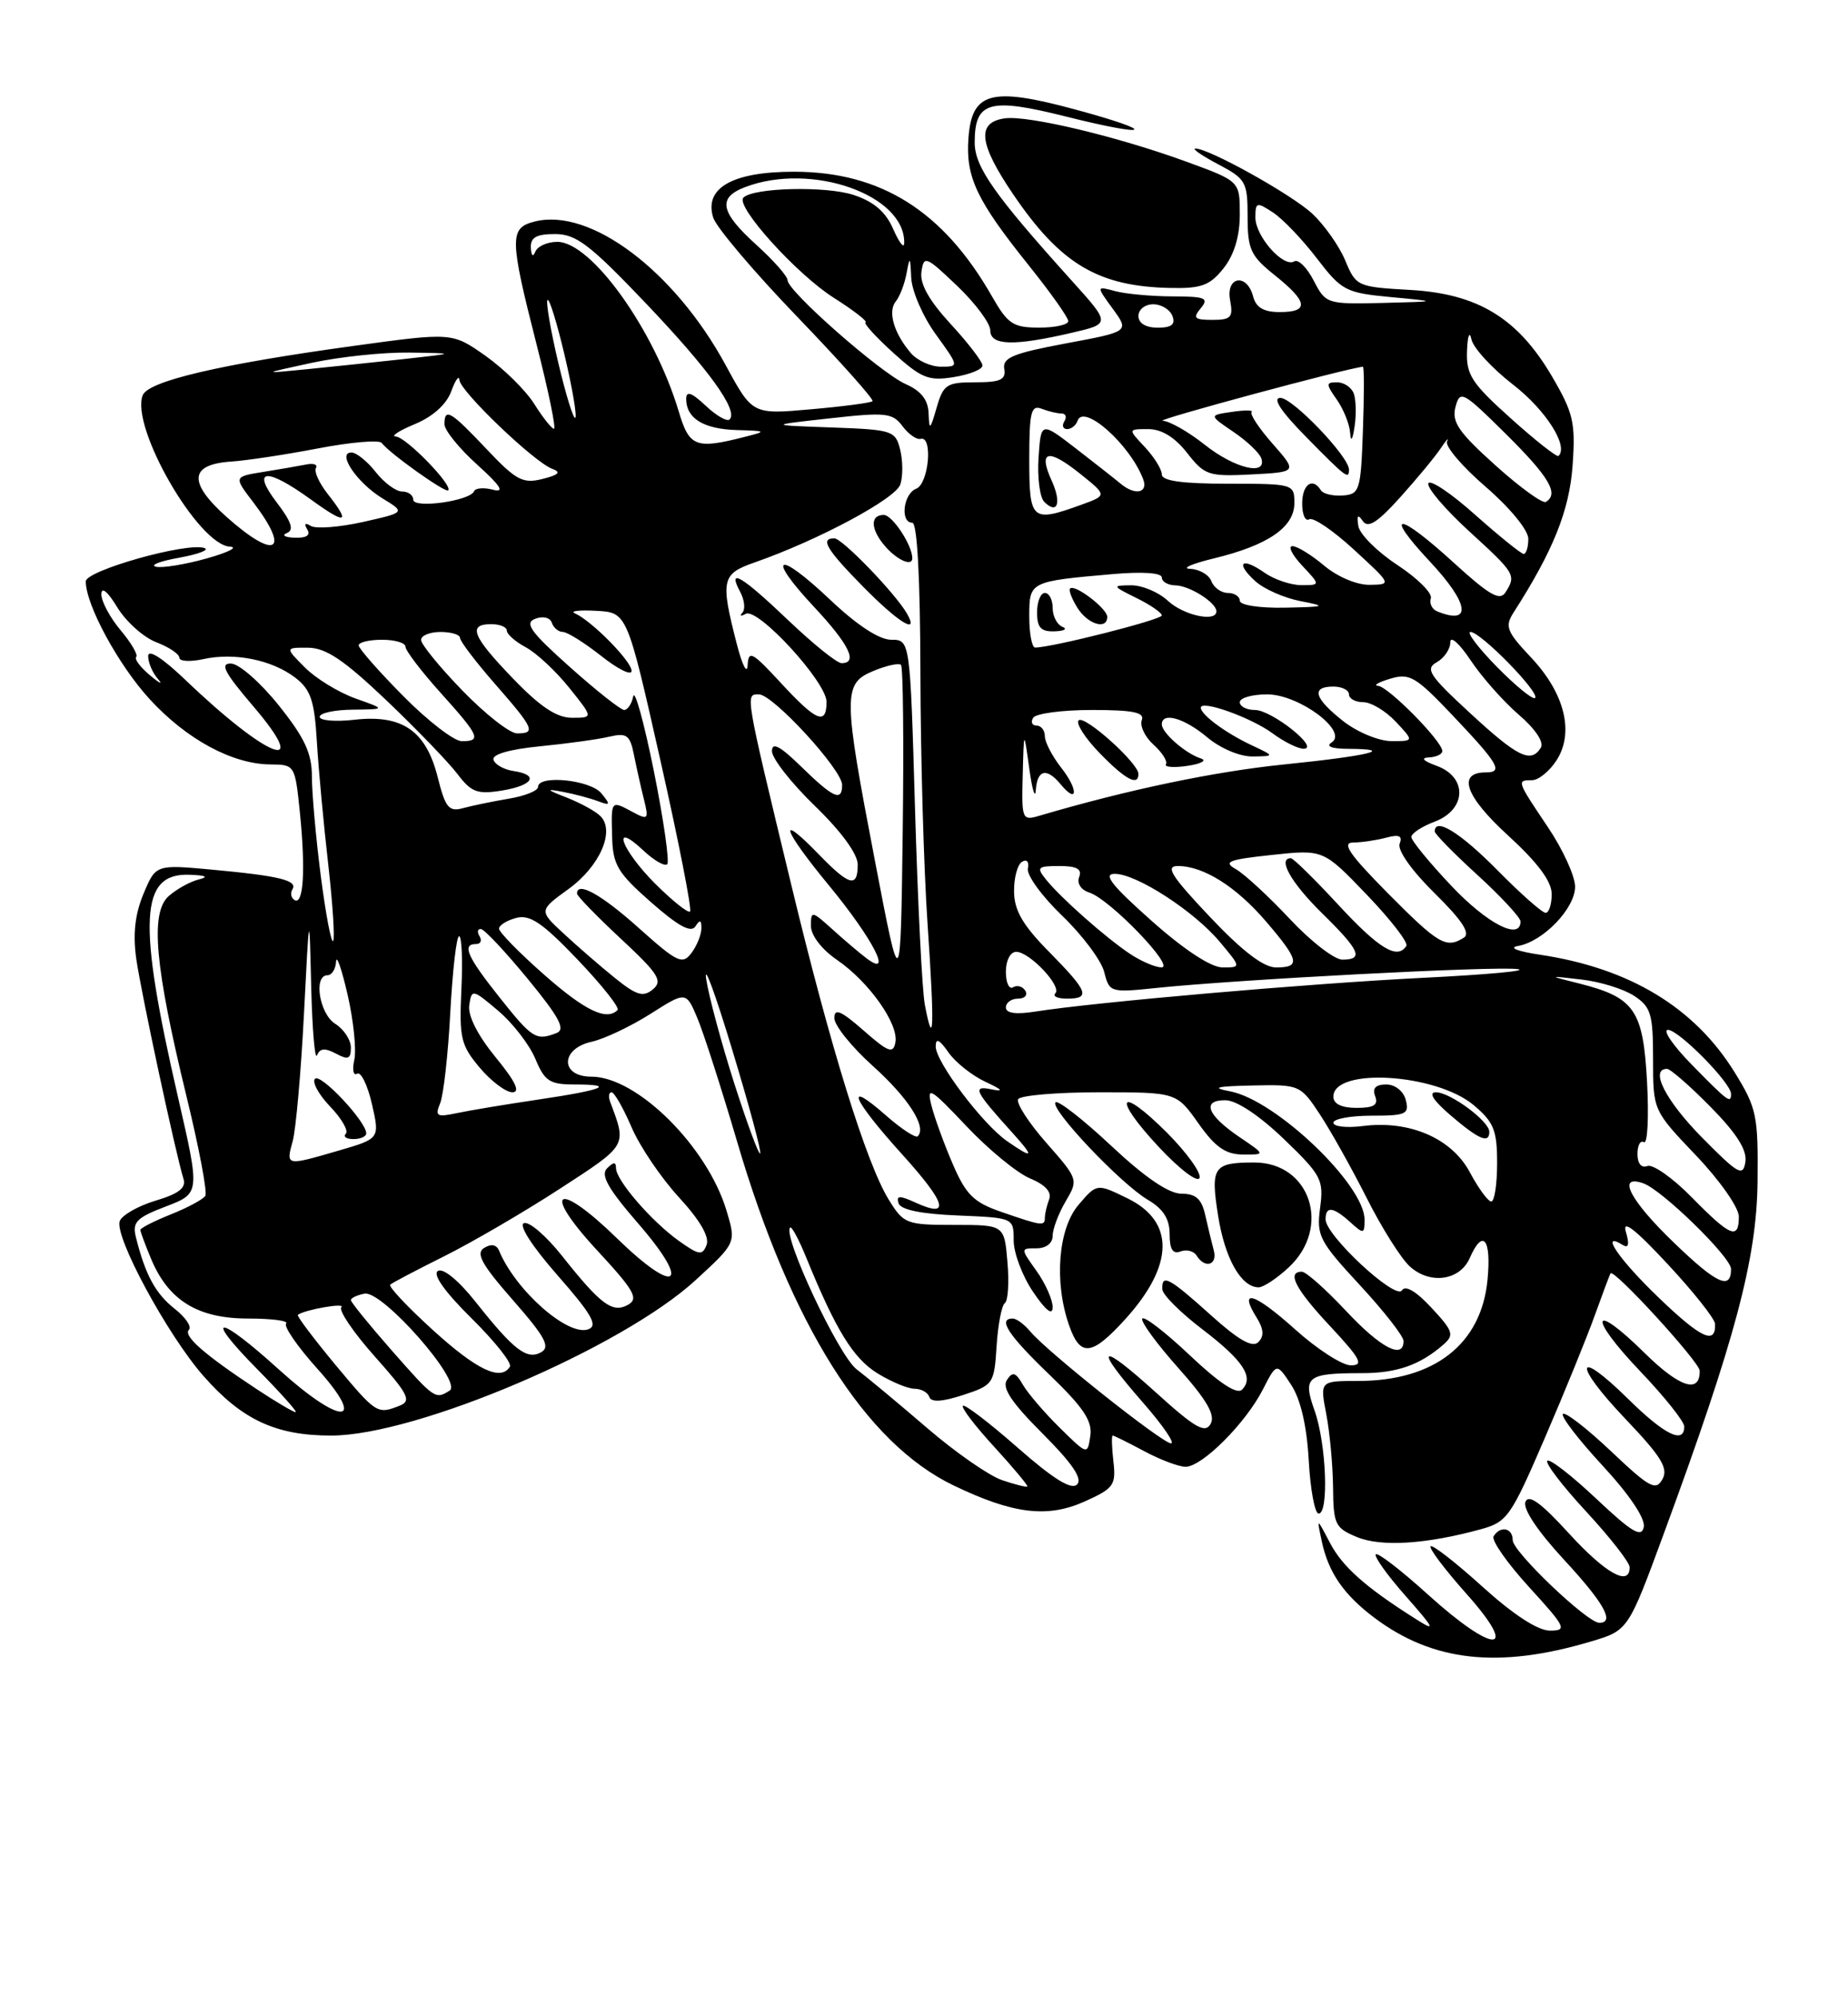 <?xml version="1.0" encoding="UTF-8" standalone="no"?>
<!DOCTYPE svg PUBLIC "-//W3C//DTD SVG 1.1//EN" "http://www.w3.org/Graphics/SVG/1.1/DTD/svg11.dtd" >
<svg xmlns="http://www.w3.org/2000/svg" xmlns:xlink="http://www.w3.org/1999/xlink" version="1.1" viewBox="0 0 237 256">
 <g >
 <path fill="currentColor"
d=" M 204.01 210.40 C 208.81 208.98 208.81 208.98 213.37 196.59 C 222.55 171.66 225.30 161.35 225.40 151.43 C 225.49 143.00 225.29 142.02 222.48 137.47 C 217.33 129.13 209.00 124.09 197.50 122.37 C 194.62 121.94 193.42 121.47 194.67 121.25 C 197.89 120.70 202.00 116.44 202.00 113.65 C 202.00 112.30 200.43 108.86 198.50 106.00 C 194.51 100.06 194.48 100.00 196.48 100.00 C 197.29 100.00 198.69 98.88 199.59 97.50 C 201.93 93.94 200.69 88.88 196.37 84.29 C 193.22 80.95 192.96 80.30 194.11 78.51 C 199.20 70.58 201.27 65.42 201.68 59.66 C 202.07 54.16 201.78 52.93 199.04 48.25 C 194.65 40.77 189.53 37.65 180.83 37.16 C 174.07 36.78 173.90 36.70 172.52 33.38 C 171.74 31.52 169.84 28.83 168.30 27.39 C 165.63 24.91 154.91 18.95 153.28 19.04 C 152.85 19.07 154.19 19.98 156.25 21.07 C 159.78 22.93 160.00 23.33 160.00 27.77 C 160.00 31.98 160.39 32.81 163.50 35.29 C 167.75 38.69 167.93 40.00 164.12 40.00 C 162.07 40.00 161.08 39.42 160.71 38.00 C 159.91 34.96 157.17 35.42 157.76 38.50 C 158.17 40.67 157.88 41.00 155.49 41.00 C 153.17 41.00 152.94 40.77 154.00 39.50 C 155.08 38.20 154.59 38.00 150.37 37.99 C 147.69 37.98 144.39 37.68 143.04 37.32 C 140.58 36.66 140.58 36.66 142.71 39.58 C 144.84 42.50 144.84 42.50 136.67 44.02 C 129.94 45.28 128.55 45.85 128.79 47.27 C 129.03 48.67 128.32 49.00 125.07 49.00 C 121.40 49.00 120.98 49.28 120.12 52.25 C 119.29 55.13 119.17 55.22 119.09 52.99 C 119.03 51.25 118.14 50.11 116.15 49.23 C 112.93 47.80 101.00 37.32 101.00 35.91 C 101.00 35.41 99.20 33.37 97.00 31.38 C 92.35 27.18 91.99 25.33 95.57 23.98 C 104.08 20.74 116.14 25.00 115.96 31.18 C 115.94 31.91 115.31 31.09 114.55 29.36 C 113.59 27.15 112.08 25.85 109.48 24.99 C 105.92 23.82 96.63 24.04 95.34 25.33 C 94.26 26.40 102.15 35.14 106.93 38.17 C 109.44 39.76 111.28 41.18 111.00 41.31 C 110.72 41.44 112.34 43.21 114.58 45.24 C 118.18 48.49 119.10 48.86 122.33 48.33 C 124.35 48.01 126.00 47.34 126.00 46.85 C 126.00 46.36 124.17 43.97 121.92 41.53 C 119.15 38.52 117.95 36.39 118.17 34.85 C 118.48 32.71 118.73 32.81 122.75 36.64 C 125.09 38.87 127.00 41.44 127.00 42.35 C 127.00 44.30 130.01 44.39 137.47 42.65 C 142.43 41.50 142.43 41.50 137.47 36.00 C 127.52 24.97 125.00 21.39 125.00 18.27 C 125.00 13.01 126.86 12.47 136.63 14.92 C 147.72 17.70 148.70 16.95 137.81 14.01 C 127.10 11.12 124.63 11.79 124.20 17.71 C 123.83 22.70 125.25 25.69 131.98 34.07 C 134.74 37.51 137.00 40.70 137.00 41.16 C 137.00 41.62 135.31 42.00 133.25 41.99 C 129.93 41.99 129.24 41.53 127.22 37.99 C 120.98 27.06 112.99 22.03 101.86 22.01 C 93.96 22.00 90.26 24.09 91.47 27.90 C 91.86 29.14 96.71 34.86 102.24 40.60 C 107.77 46.34 112.11 51.21 111.90 51.42 C 111.68 51.63 108.12 52.10 104.00 52.46 C 96.50 53.13 96.50 53.13 93.08 46.83 C 86.51 34.72 75.72 26.60 68.59 28.39 C 65.31 29.21 65.33 30.49 68.84 44.25 C 70.35 50.16 71.34 54.98 71.04 54.96 C 70.74 54.94 69.60 53.50 68.50 51.75 C 67.40 50.01 64.58 47.24 62.24 45.59 C 57.98 42.60 57.98 42.60 45.24 44.35 C 28.21 46.69 18.99 48.85 18.30 50.67 C 16.72 54.77 25.43 69.86 29.50 70.07 C 30.60 70.13 29.25 70.81 26.50 71.58 C 23.75 72.35 20.82 72.83 20.00 72.64 C 19.18 72.44 20.52 71.92 23.00 71.48 C 25.47 71.03 26.92 70.47 26.21 70.24 C 23.93 69.48 11.00 73.13 11.00 74.52 C 11.00 77.54 15.20 85.26 19.20 89.62 C 23.94 94.78 29.80 97.94 34.67 97.98 C 37.82 98.00 37.84 98.04 38.47 104.25 C 39.20 111.52 38.92 116.07 37.77 115.36 C 37.33 115.09 37.21 114.48 37.50 114.00 C 38.21 112.85 35.88 112.27 27.24 111.47 C 19.98 110.80 19.98 110.80 18.40 114.57 C 17.30 117.21 17.03 119.74 17.48 122.93 C 18.12 127.36 22.53 147.88 23.53 151.09 C 23.90 152.25 22.94 153.00 19.96 153.89 C 17.73 154.56 15.65 155.74 15.36 156.50 C 14.62 158.43 21.47 171.11 26.10 176.37 C 31.03 181.98 35.37 184.00 42.47 184.00 C 53.42 184.00 79.77 172.76 89.24 164.05 C 94.41 159.30 94.41 159.30 93.18 155.19 C 90.71 146.95 81.69 138.00 75.85 138.00 C 71.81 138.00 71.85 134.41 75.89 133.52 C 77.48 133.17 80.86 131.57 83.39 129.97 C 87.99 127.05 87.99 127.05 89.46 130.55 C 90.26 132.48 92.54 139.56 94.52 146.28 C 101.43 169.82 110.97 184.96 122.31 190.40 C 129.95 194.07 134.34 194.60 139.15 192.43 C 142.84 190.77 143.14 190.34 142.79 187.31 C 142.58 185.49 142.54 184.00 142.70 184.00 C 142.87 184.00 144.69 184.90 146.74 186.00 C 148.79 187.10 151.18 188.00 152.05 188.00 C 154.16 188.00 159.72 182.45 161.94 178.13 C 163.72 174.65 163.72 174.65 165.59 177.50 C 166.80 179.35 167.59 182.73 167.84 187.17 C 168.05 190.93 168.62 194.00 169.11 194.00 C 170.45 194.00 170.09 185.01 168.59 180.80 C 167.04 176.44 167.60 176.00 174.65 176.00 C 179.13 176.00 182.09 174.97 185.09 172.36 C 186.53 171.11 186.39 170.64 183.59 167.63 C 181.62 165.50 180.24 164.69 179.79 165.39 C 178.96 166.67 170.00 158.34 170.00 156.29 C 170.00 154.55 170.97 154.67 173.17 156.65 C 174.88 158.21 175.00 158.18 175.00 156.32 C 175.00 151.85 163.61 140.99 157.76 139.88 C 155.27 139.41 155.95 139.23 160.62 139.13 C 166.65 139.00 166.77 139.05 169.27 142.83 C 170.66 144.94 173.37 149.78 175.29 153.58 C 177.21 157.39 179.69 161.32 180.81 162.33 C 183.41 164.68 187.22 164.14 188.49 161.25 C 190.17 157.41 191.28 158.76 190.77 164.03 C 189.98 172.29 183.94 177.00 174.17 177.00 C 169.27 177.00 169.27 177.00 170.09 181.25 C 170.54 183.59 170.93 187.81 170.96 190.63 C 171.00 195.38 171.22 195.85 174.03 197.01 C 177.12 198.29 182.91 197.93 189.90 196.01 C 193.30 195.08 193.76 194.42 198.14 184.26 C 200.69 178.34 203.58 171.25 204.56 168.50 C 205.55 165.75 206.44 163.37 206.55 163.21 C 206.98 162.58 217.96 174.57 217.98 175.69 C 218.03 178.68 215.41 177.84 210.93 173.43 C 204.05 166.65 203.58 168.66 210.38 175.79 C 213.47 179.03 216.00 182.20 216.00 182.84 C 216.00 185.15 213.48 183.91 208.81 179.31 C 201.96 172.57 201.68 174.76 208.47 181.88 C 213.06 186.70 213.99 188.20 213.20 189.60 C 212.35 191.12 211.55 190.69 206.61 186.01 C 203.51 183.08 200.73 180.93 200.44 181.23 C 200.14 181.53 202.43 184.51 205.53 187.86 C 208.98 191.59 211.02 194.63 210.81 195.72 C 210.52 197.14 209.30 196.41 204.71 192.09 C 201.56 189.12 198.73 186.93 198.44 187.23 C 198.14 187.53 200.39 190.47 203.45 193.77 C 206.50 197.07 209.00 200.27 209.00 200.88 C 209.00 203.41 205.91 201.68 201.20 196.53 C 197.61 192.60 196.04 191.46 195.63 192.51 C 195.29 193.40 197.22 196.28 200.54 199.87 C 205.70 205.44 207.14 208.00 205.11 208.00 C 203.56 208.00 194.00 198.88 194.00 197.41 C 194.00 195.83 192.42 195.51 191.55 196.91 C 191.24 197.42 193.29 200.34 196.09 203.41 C 200.83 208.60 201.02 209.00 198.77 209.00 C 197.22 209.00 194.09 206.96 190.13 203.38 C 186.71 200.28 183.71 197.95 183.47 198.19 C 183.23 198.44 185.31 201.19 188.10 204.32 C 194.99 212.05 191.66 212.09 183.13 204.38 C 179.71 201.28 176.70 198.96 176.44 199.22 C 176.19 199.48 177.89 201.87 180.24 204.53 C 184.06 208.87 184.19 209.18 181.50 207.47 C 175.07 203.40 172.15 200.80 170.54 197.71 C 168.86 194.50 168.86 194.50 169.50 197.50 C 170.35 201.53 172.30 204.37 176.23 207.33 C 183.73 212.98 192.18 213.92 204.01 210.40 Z  M 156.93 34.37 C 158.29 32.64 159.00 30.27 159.00 27.48 C 159.00 23.23 159.00 23.23 152.25 20.76 C 143.42 17.52 131.81 14.75 128.86 15.17 C 125.22 15.68 125.52 18.40 129.92 24.88 C 136.02 33.87 140.86 36.74 150.18 36.91 C 154.09 36.99 155.19 36.57 156.93 34.37 Z  M 128.50 189.71 C 126.85 189.15 122.57 186.18 118.98 183.10 C 115.40 180.02 111.29 176.60 109.85 175.50 C 107.54 173.73 100.32 158.34 101.33 157.34 C 101.53 157.14 102.47 158.90 103.42 161.24 C 107.19 170.47 109.42 174.09 112.51 176.01 C 114.28 177.10 116.43 178.00 117.28 178.00 C 118.14 178.00 118.99 178.47 119.18 179.05 C 119.42 179.76 120.83 179.68 123.52 178.80 C 127.38 177.54 127.51 177.35 127.81 172.52 C 127.99 169.78 128.46 167.30 128.87 167.02 C 129.28 166.73 129.43 164.36 129.20 161.75 C 128.80 157.00 128.80 157.00 122.38 157.00 C 116.23 157.00 115.89 156.87 113.97 153.75 C 111.10 149.08 106.49 134.21 101.50 113.50 C 95.49 88.59 95.56 89.00 97.33 89.00 C 99.13 89.00 108.00 98.65 108.00 100.61 C 108.00 102.79 106.88 102.29 102.79 98.30 C 100.04 95.61 99.00 95.06 99.00 96.28 C 99.00 97.20 101.47 100.36 104.50 103.29 C 107.88 106.56 110.00 109.46 110.00 110.81 C 110.00 113.84 108.94 113.56 105.01 109.51 C 99.58 103.91 100.35 106.27 106.32 113.50 C 111.91 120.28 114.58 125.42 111.17 122.86 C 110.25 122.17 108.26 120.48 106.75 119.11 C 104.11 116.73 104.00 116.71 104.00 118.68 C 104.00 119.89 105.38 121.69 107.34 123.03 C 111.45 125.85 115.29 131.27 114.83 133.62 C 114.55 135.10 113.91 134.86 110.75 132.08 C 107.84 129.53 107.00 129.18 107.00 130.49 C 107.00 131.43 109.23 134.20 111.95 136.64 C 116.51 140.75 118.88 144.45 117.70 145.64 C 117.43 145.90 115.59 144.70 113.61 142.96 C 108.18 138.19 109.27 140.85 115.62 147.87 C 121.40 154.26 121.96 156.21 117.41 154.14 C 115.35 153.20 114.91 153.22 115.24 154.23 C 115.51 155.06 118.14 155.60 122.83 155.79 C 130.00 156.09 130.00 156.09 130.00 159.00 C 130.00 160.60 131.12 163.57 132.50 165.60 C 134.12 167.99 135.00 168.67 135.00 167.54 C 135.00 166.59 134.07 164.50 132.93 162.90 C 130.86 160.00 130.86 160.00 132.93 160.00 C 134.16 160.00 135.00 159.35 135.00 158.40 C 135.00 157.53 135.75 155.54 136.66 153.99 C 138.31 151.20 138.29 151.14 134.18 146.47 C 131.90 143.88 130.28 141.36 130.58 140.88 C 130.87 140.40 135.56 140.00 140.99 140.00 C 150.87 140.00 150.87 140.00 153.69 143.98 C 155.85 147.04 157.17 147.96 159.40 147.98 C 162.30 148.00 162.30 148.00 158.97 145.75 C 154.80 142.92 154.06 140.99 157.17 141.02 C 158.59 141.03 161.52 142.99 164.66 146.00 C 169.47 150.63 169.78 151.22 169.30 154.81 C 168.82 158.38 169.19 159.09 174.39 164.71 C 177.48 168.04 180.00 171.27 180.00 171.88 C 180.00 174.31 177.05 172.76 172.60 168.00 C 170.02 165.25 167.49 163.00 166.96 163.00 C 164.97 163.00 166.14 165.24 170.64 170.04 C 174.49 174.17 174.93 175.00 173.24 175.00 C 172.13 175.00 168.90 172.92 166.07 170.37 C 160.87 165.70 158.77 165.06 161.16 168.88 C 162.07 170.35 162.14 171.26 161.38 172.02 C 160.62 172.78 158.84 171.77 155.26 168.54 C 149.92 163.74 148.97 163.23 149.06 165.25 C 149.09 165.94 151.36 168.21 154.11 170.31 C 159.44 174.37 160.87 176.53 159.28 178.12 C 158.63 178.77 156.34 177.26 152.60 173.72 C 149.47 170.76 146.72 168.64 146.49 169.01 C 146.26 169.38 148.34 172.22 151.10 175.32 C 154.79 179.46 155.89 181.37 155.26 182.50 C 154.55 183.77 153.27 183.03 148.20 178.44 C 140.88 171.82 140.15 172.42 146.58 179.77 C 149.10 182.65 150.72 185.00 150.18 185.00 C 149.08 185.00 134.24 173.22 132.13 170.66 C 131.37 169.75 130.36 169.00 129.88 169.00 C 127.91 169.00 129.29 171.11 134.60 176.21 C 138.95 180.40 140.11 182.13 139.83 184.04 C 139.47 186.50 139.47 186.50 135.91 183.00 C 133.95 181.07 131.83 178.60 131.19 177.50 C 130.26 175.88 129.86 175.76 129.13 176.88 C 128.47 177.88 129.72 179.76 133.70 183.74 C 137.52 187.56 138.86 189.54 138.13 190.27 C 137.40 191.00 135.09 189.57 130.50 185.54 C 126.88 182.36 123.72 179.95 123.49 180.18 C 123.25 180.42 125.07 182.80 127.53 185.47 C 129.98 188.15 131.88 190.43 131.75 190.53 C 131.61 190.64 130.15 190.27 128.50 189.71 Z  M 144.36 169.03 C 150.59 162.13 150.67 156.56 144.59 153.59 C 140.67 151.68 140.67 151.68 138.34 154.40 C 135.71 157.44 135.16 164.30 137.10 169.85 C 138.54 173.99 140.02 173.82 144.36 169.03 Z  M 165.26 162.46 C 170.78 157.34 168.06 149.00 160.86 149.00 C 155.62 149.00 155.23 149.56 156.21 155.77 C 157.07 161.29 159.17 165.00 161.42 165.00 C 162.02 165.00 163.75 163.86 165.26 162.46 Z  M 155.66 160.25 C 155.40 159.29 154.91 157.26 154.57 155.75 C 154.11 153.67 153.37 153.00 151.52 153.00 C 149.90 153.00 146.84 150.92 142.51 146.86 C 138.90 143.48 135.69 140.98 135.37 141.29 C 134.59 142.08 143.71 151.72 147.19 153.77 C 149.19 154.95 150.00 156.23 150.00 158.18 C 150.00 160.13 150.41 160.78 151.40 160.40 C 152.17 160.11 153.09 160.34 153.46 160.93 C 154.53 162.66 156.18 162.15 155.66 160.25 Z  M 149.66 145.18 C 143.45 138.98 142.57 140.55 148.62 147.02 C 151.30 149.89 153.62 151.64 153.84 150.97 C 154.06 150.31 152.18 147.71 149.66 145.18 Z  M 32.95 178.07 C 26.22 173.63 23.45 171.21 24.23 170.44 C 24.62 170.05 23.79 168.84 22.39 167.74 C 19.94 165.80 18.65 163.43 17.44 158.62 C 16.94 156.64 17.47 156.09 21.26 154.64 C 25.66 152.96 25.66 152.96 22.85 140.73 C 17.61 118.00 17.92 111.89 24.29 112.12 C 26.40 112.19 26.82 112.40 25.50 112.72 C 24.40 112.99 22.66 113.95 21.64 114.85 C 19.24 116.98 19.85 123.82 23.92 140.53 C 25.52 147.09 26.61 152.82 26.33 153.27 C 26.06 153.72 24.07 154.79 21.91 155.65 C 19.76 156.51 18.00 157.41 18.00 157.64 C 18.00 157.87 18.62 159.55 19.38 161.36 C 21.60 166.68 25.38 169.00 31.80 169.00 C 34.84 169.00 37.05 169.29 36.70 169.64 C 36.35 169.99 38.13 172.57 40.66 175.39 C 47.22 182.68 43.82 182.81 35.82 175.58 C 27.89 168.39 25.93 168.34 33.00 175.50 C 35.99 178.53 38.20 181.00 37.91 181.00 C 37.63 181.00 35.39 179.68 32.95 178.07 Z  M 42.98 174.89 C 40.19 171.52 38.03 168.66 38.20 168.53 C 39.00 167.88 44.40 166.93 43.78 167.55 C 43.39 167.94 45.32 170.78 48.06 173.86 C 52.36 178.68 52.80 179.55 51.28 180.16 C 48.37 181.31 48.28 181.24 42.98 174.89 Z  M 50.22 173.07 C 47.35 169.80 45.00 166.91 45.00 166.64 C 45.00 166.37 45.79 165.99 46.75 165.81 C 49.03 165.36 59.38 177.14 57.67 178.23 C 55.83 179.40 55.73 179.33 50.22 173.07 Z  M 55.54 170.50 C 52.26 167.52 49.79 164.89 50.04 164.66 C 50.29 164.43 53.42 162.78 57.00 161.00 C 60.58 159.21 67.24 155.33 71.81 152.36 C 80.51 146.71 80.39 146.92 78.26 141.25 C 78.00 140.56 78.08 140.00 78.43 140.00 C 78.78 140.00 79.93 142.01 80.99 144.47 C 82.04 146.93 84.78 150.97 87.06 153.45 C 89.75 156.37 91.01 158.53 90.62 159.56 C 90.08 160.95 89.65 160.89 87.08 159.06 C 83.56 156.55 79.00 151.28 79.00 149.72 C 79.00 148.91 78.69 148.91 77.85 149.75 C 76.99 150.61 77.99 152.38 81.89 156.87 C 88.74 164.78 86.76 166.14 79.15 158.74 C 71.41 151.19 69.32 152.42 76.57 160.25 C 81.35 165.41 81.94 166.45 80.54 167.24 C 78.55 168.35 77.04 167.23 72.05 160.93 C 70.05 158.42 67.88 156.54 67.20 156.77 C 66.48 157.01 68.22 159.72 71.51 163.47 C 75.87 168.43 76.71 169.90 75.47 170.37 C 72.88 171.37 66.11 165.40 64.00 160.29 C 63.68 159.52 62.98 159.39 62.09 159.95 C 60.98 160.63 61.76 162.06 65.79 166.65 C 69.92 171.36 70.61 172.64 69.40 173.32 C 67.57 174.34 65.91 173.07 60.98 166.85 C 58.81 164.11 56.83 162.49 56.16 162.90 C 55.45 163.34 57.02 165.56 60.47 168.97 C 63.46 171.92 65.68 174.71 65.39 175.17 C 64.23 177.06 61.17 175.61 55.54 170.50 Z  M 212.73 166.33 C 207.64 161.45 205.08 157.70 208.11 159.57 C 208.86 160.03 208.99 159.50 208.51 157.88 C 208.02 156.24 209.69 157.53 213.85 162.00 C 217.18 165.57 219.93 169.04 219.95 169.69 C 220.06 172.43 218.14 171.53 212.73 166.33 Z  M 214.73 159.33 C 209.04 153.87 207.27 150.46 210.75 151.67 C 213.16 152.51 222.00 161.14 222.00 162.65 C 222.00 165.40 220.17 164.57 214.73 159.33 Z  M 216.98 153.48 C 214.54 150.99 211.97 149.18 211.27 149.45 C 210.50 149.75 210.00 149.14 210.00 147.91 C 210.00 146.79 210.37 146.11 210.83 146.40 C 211.29 146.68 211.47 143.22 211.23 138.71 C 210.73 129.43 209.64 127.85 202.50 126.05 C 198.50 125.05 198.50 125.05 202.82 125.55 C 205.20 125.82 208.23 126.76 209.57 127.64 C 211.73 129.06 212.00 129.95 212.00 135.77 C 212.00 142.32 212.00 142.32 217.50 148.09 C 220.55 151.28 223.00 154.78 223.00 155.93 C 223.00 158.96 221.93 158.52 216.98 153.48 Z  M 128.35 155.31 C 124.86 154.10 123.87 153.11 122.18 149.18 C 121.07 146.61 119.84 143.23 119.45 141.68 C 118.82 139.16 119.31 139.44 123.92 144.32 C 126.77 147.34 130.45 150.36 132.10 151.04 C 134.05 151.85 134.91 152.79 134.55 153.72 C 134.25 154.52 134.00 155.58 134.00 156.08 C 134.00 157.19 133.64 157.14 128.35 155.31 Z  M 188.50 150.25 C 186.17 145.89 180.75 143.55 174.75 144.33 C 172.69 144.59 171.00 144.40 171.00 143.90 C 171.00 143.41 173.21 143.00 175.91 143.00 C 180.32 143.00 180.76 142.80 180.29 141.00 C 179.99 139.85 178.93 139.00 177.78 139.00 C 176.42 139.00 175.97 139.48 176.36 140.50 C 176.79 141.63 176.20 142.00 173.97 142.00 C 172.06 142.00 171.00 141.49 171.00 140.57 C 171.00 136.78 184.16 137.58 189.01 141.66 C 191.58 143.83 192.00 144.86 192.00 149.09 C 192.00 151.79 191.66 154.00 191.25 154.00 C 190.84 154.00 189.60 152.31 188.50 150.25 Z  M 191.00 145.07 C 191.00 143.71 185.99 140.00 184.15 140.00 C 183.14 140.00 183.82 141.06 186.04 142.96 C 189.66 146.06 191.00 146.63 191.00 145.07 Z  M 218.25 145.77 C 213.59 141.04 211.54 137.00 213.79 137.00 C 214.22 137.00 216.73 139.19 219.37 141.87 C 222.72 145.27 224.07 147.40 223.84 148.92 C 223.54 150.86 222.94 150.52 218.25 145.77 Z  M 37.54 146.25 C 37.95 144.74 38.60 137.43 38.98 130.00 C 39.67 116.50 39.67 116.50 39.91 126.50 C 40.05 132.00 40.38 135.94 40.66 135.26 C 41.02 134.35 41.68 134.30 43.08 135.04 C 44.64 135.88 45.00 135.74 45.00 134.28 C 45.00 133.29 44.10 131.92 43.00 131.23 C 40.96 129.96 40.16 125.00 42.00 125.00 C 42.55 125.00 43.05 124.21 43.10 123.25 C 43.16 122.29 43.82 124.20 44.58 127.50 C 45.34 130.80 45.72 134.55 45.44 135.83 C 45.15 137.12 45.32 137.92 45.80 137.62 C 46.28 137.32 47.14 139.07 47.70 141.51 C 48.71 145.94 48.71 145.94 43.45 147.47 C 36.62 149.46 36.66 149.46 37.54 146.25 Z  M 46.97 145.25 C 46.92 143.70 41.12 137.54 40.40 138.27 C 39.99 138.68 40.86 140.28 42.34 141.83 C 43.82 143.37 44.72 144.94 44.35 145.32 C 43.97 145.69 44.42 146.00 45.33 146.00 C 46.25 146.00 46.99 145.66 46.97 145.25 Z  M 94.16 138.84 C 92.52 133.70 90.90 127.70 90.57 125.50 C 90.23 123.30 91.73 127.35 93.89 134.50 C 96.06 141.65 97.68 147.65 97.49 147.84 C 97.30 148.03 95.81 143.98 94.16 138.84 Z  M 129.15 146.26 C 126.01 144.08 120.00 136.11 120.00 134.13 C 120.00 133.00 120.46 133.21 121.63 134.88 C 122.52 136.16 124.66 137.86 126.38 138.66 C 128.54 139.66 128.79 139.96 127.19 139.63 C 124.62 139.10 124.96 139.80 129.89 145.25 C 132.71 148.37 132.53 148.61 129.15 146.26 Z  M 56.45 141.40 C 56.88 140.35 57.47 135.11 57.75 129.75 C 58.04 124.39 58.54 120.00 58.88 120.00 C 59.22 120.00 59.35 123.07 59.17 126.83 C 58.88 133.02 59.10 133.97 61.51 136.83 C 62.98 138.58 64.87 140.00 65.71 140.00 C 66.77 140.00 66.10 138.60 63.55 135.50 C 61.26 132.70 59.98 130.18 60.18 128.84 C 60.49 126.75 60.59 126.76 63.89 129.55 C 65.75 131.12 67.89 133.89 68.65 135.70 C 69.85 138.58 70.49 139.00 73.68 139.00 C 79.10 139.00 77.43 139.69 69.00 140.94 C 64.88 141.55 60.19 142.33 58.59 142.67 C 56.01 143.22 55.76 143.07 56.45 141.40 Z  M 217.00 136.50 C 214.57 134.03 213.18 132.00 213.91 132.00 C 215.29 132.00 222.00 138.80 222.00 140.20 C 222.00 141.49 221.64 141.23 217.00 136.50 Z  M 64.09 127.87 C 59.91 122.62 59.19 121.00 61.06 121.00 C 61.64 121.00 61.84 120.55 61.50 120.00 C 61.16 119.45 61.25 119.04 61.69 119.08 C 62.14 119.13 64.84 122.01 67.70 125.49 C 71.76 130.43 72.56 131.95 71.37 132.41 C 68.74 133.42 68.28 133.13 64.09 127.87 Z  M 118.61 128.80 C 118.26 126.98 117.70 115.71 117.35 103.75 C 116.72 82.00 116.72 82.00 114.30 82.00 C 112.76 82.00 109.90 80.13 106.43 76.84 C 99.65 70.43 98.17 71.12 104.40 77.79 C 108.90 82.60 110.07 85.00 107.93 85.00 C 107.33 85.00 104.26 82.52 101.09 79.50 C 95.09 73.78 93.22 72.68 94.93 75.87 C 95.48 76.90 95.61 78.09 95.21 78.53 C 94.82 78.96 95.01 79.03 95.63 78.68 C 97.16 77.80 106.00 87.41 106.00 89.96 C 106.00 93.01 104.69 92.47 100.13 87.52 C 96.46 83.55 95.99 83.29 95.88 85.27 C 95.82 86.50 95.18 85.25 94.48 82.50 C 92.38 74.34 92.55 73.56 96.75 72.10 C 104.92 69.25 114.89 63.92 115.47 62.08 C 115.81 61.03 115.79 59.02 115.44 57.62 C 114.83 55.19 114.45 55.07 106.65 54.79 C 98.50 54.50 98.50 54.50 106.42 53.62 C 113.60 52.82 114.46 52.91 115.74 54.62 C 116.51 55.65 117.56 56.39 118.07 56.25 C 119.67 55.82 119.11 62.02 117.50 62.64 C 115.84 63.28 115.41 67.00 117.00 67.00 C 117.63 67.00 118.01 74.11 118.04 86.25 C 118.06 96.84 118.47 111.35 118.96 118.49 C 119.86 131.66 119.75 134.78 118.61 128.80 Z  M 116.30 78.62 C 114.79 76.02 108.01 69.00 107.00 69.00 C 105.14 69.00 105.98 70.41 110.71 75.22 C 115.26 79.83 117.95 81.48 116.30 78.62 Z  M 117.00 71.55 C 117.00 69.88 114.44 66.00 113.34 66.00 C 111.51 66.00 111.66 67.96 113.65 70.17 C 115.19 71.86 117.00 72.61 117.00 71.55 Z  M 69.75 124.90 C 66.59 122.12 64.00 119.47 64.00 119.03 C 64.00 118.59 65.00 117.97 66.21 117.65 C 67.97 117.19 69.58 118.29 74.08 123.00 C 77.19 126.26 79.50 129.17 79.20 129.46 C 77.79 130.88 75.01 129.54 69.75 124.90 Z  M 129.00 129.13 C 129.00 128.51 129.70 128.00 130.56 128.00 C 131.42 128.00 131.84 127.54 131.49 126.98 C 131.14 126.42 130.44 126.23 129.93 126.54 C 129.42 126.86 129.00 125.97 129.00 124.56 C 129.00 123.10 129.57 122.00 130.33 122.00 C 132.04 122.00 136.23 126.44 135.34 127.32 C 134.97 127.70 135.64 128.00 136.83 128.00 C 139.91 128.00 139.56 127.09 134.54 122.00 C 131.19 118.61 130.08 116.71 130.05 114.31 C 130.02 112.55 130.48 110.82 131.07 110.46 C 131.68 110.08 132.00 110.45 131.82 111.32 C 131.64 112.15 133.62 114.88 136.22 117.37 C 138.82 119.87 141.24 123.11 141.61 124.58 C 142.27 127.20 142.41 127.24 148.20 126.64 C 158.60 125.55 191.59 123.82 194.60 124.21 C 196.19 124.42 190.75 124.92 182.50 125.33 C 167.96 126.05 140.38 128.45 132.75 129.66 C 130.28 130.05 129.00 129.87 129.00 129.13 Z  M 78.86 125.35 C 77.01 123.86 74.06 121.30 72.30 119.67 C 69.10 116.71 69.10 116.71 72.92 113.94 C 76.92 111.04 78.91 106.51 77.01 104.61 C 76.41 104.00 74.47 102.93 72.71 102.24 C 70.04 101.20 69.95 101.07 72.16 101.49 C 73.62 101.76 75.64 102.30 76.66 102.68 C 78.28 103.29 78.34 103.17 77.13 101.69 C 75.71 99.95 69.00 99.27 69.00 100.87 C 69.00 101.35 67.31 102.03 65.25 102.37 C 63.19 102.72 60.55 103.26 59.39 103.58 C 57.56 104.08 57.12 103.54 56.13 99.60 C 54.63 93.66 51.59 91.56 45.48 92.25 C 43.02 92.53 41.00 92.36 41.00 91.88 C 41.00 91.39 42.91 90.98 45.25 90.96 C 49.50 90.91 49.50 90.91 45.58 89.52 C 43.43 88.75 40.51 86.97 39.11 85.56 C 36.55 83.00 36.55 83.00 39.52 83.02 C 41.81 83.04 44.12 84.60 49.56 89.77 C 53.44 93.47 57.54 97.72 58.67 99.21 C 60.44 101.55 61.22 101.84 64.36 101.33 C 68.40 100.67 69.19 99.31 65.83 98.82 C 64.63 98.64 63.49 98.00 63.29 97.39 C 63.06 96.70 65.28 96.05 69.21 95.66 C 72.67 95.32 76.67 94.77 78.11 94.43 C 80.39 93.90 80.79 94.19 81.31 96.79 C 81.64 98.43 82.21 100.99 82.59 102.49 C 83.22 105.01 83.11 105.13 81.20 104.11 C 78.33 102.57 78.38 102.52 78.50 107.17 C 78.59 110.85 79.17 111.84 83.50 115.65 C 87.00 118.72 88.63 119.61 89.19 118.73 C 89.76 117.83 89.97 117.90 89.95 119.00 C 89.94 119.83 89.36 121.25 88.66 122.17 C 87.52 123.68 86.86 123.36 81.95 118.97 C 77.13 114.65 74.00 112.91 74.00 114.54 C 74.00 114.84 76.53 117.44 79.62 120.32 C 84.46 124.82 85.03 125.73 83.73 126.81 C 82.49 127.84 81.64 127.59 78.86 125.35 Z  M 112.24 110.50 C 108.10 88.97 108.09 87.62 112.03 85.99 C 113.70 85.30 115.28 84.95 115.55 85.22 C 115.82 85.49 115.92 95.11 115.77 106.60 C 115.50 127.50 115.50 127.50 112.24 110.50 Z  M 144.89 122.24 C 141.75 120.14 136.02 115.07 134.13 112.71 C 132.89 111.17 133.06 111.00 135.85 111.00 C 138.09 111.00 138.79 111.38 138.40 112.41 C 138.08 113.23 138.64 114.07 139.72 114.41 C 142.32 115.24 150.77 124.00 148.96 123.99 C 148.16 123.99 146.33 123.20 144.89 122.24 Z  M 147.66 118.00 C 142.57 113.48 141.41 112.00 142.96 112.00 C 145.76 112.00 153.17 116.80 156.46 120.75 C 159.18 124.00 159.18 124.00 156.80 124.00 C 155.31 124.00 151.89 121.76 147.66 118.00 Z  M 155.15 117.50 C 150.21 112.28 149.41 111.00 151.05 111.00 C 154.35 111.00 158.54 113.64 162.40 118.15 C 166.63 123.09 166.82 124.00 163.65 124.00 C 162.05 124.00 159.32 121.91 155.15 117.50 Z  M 165.38 117.75 C 162.67 114.86 159.56 112.00 158.48 111.39 C 156.82 110.46 157.56 110.17 163.11 109.58 C 169.71 108.87 169.71 108.87 175.27 114.66 C 178.33 117.85 180.62 120.80 180.36 121.23 C 179.23 123.05 176.87 121.63 171.66 116.00 C 168.61 112.70 165.86 110.00 165.55 110.00 C 163.80 110.00 165.58 113.15 169.50 117.00 C 174.43 121.84 174.94 123.00 172.15 123.00 C 171.13 123.00 168.08 120.64 165.38 117.75 Z  M 41.13 112.21 C 40.51 107.35 40.00 101.65 40.00 99.54 C 40.00 96.55 39.08 94.57 35.75 90.41 C 33.41 87.49 30.66 85.07 29.63 85.05 C 28.16 85.01 28.77 86.18 32.46 90.50 C 40.14 99.49 34.30 97.23 23.75 87.12 C 20.85 84.35 19.00 83.16 19.00 84.09 C 19.00 84.92 19.56 86.24 20.25 87.02 C 20.94 87.81 20.48 87.60 19.24 86.56 C 18.00 85.53 17.20 84.46 17.47 84.20 C 17.73 83.94 16.83 82.40 15.47 80.78 C 14.11 79.17 13.00 77.09 13.00 76.17 C 13.01 75.15 13.81 75.81 15.05 77.86 C 16.18 79.70 18.43 81.71 20.05 82.32 C 21.67 82.94 23.00 83.83 23.00 84.30 C 23.00 84.77 24.39 84.85 26.08 84.48 C 30.08 83.60 34.90 84.58 37.88 86.87 C 39.85 88.39 40.33 89.80 40.64 95.10 C 40.85 98.62 41.51 105.70 42.10 110.83 C 42.68 115.97 42.96 120.37 42.72 120.62 C 42.47 120.86 41.76 117.08 41.13 112.21 Z  M 178.00 114.50 C 173.07 109.52 172.02 108.00 173.53 107.99 C 174.61 107.98 176.52 107.70 177.76 107.37 C 179.44 106.92 179.89 107.12 179.50 108.15 C 179.19 108.96 181.05 111.60 183.97 114.47 C 187.49 117.93 188.61 119.63 187.74 120.18 C 185.47 121.62 184.49 121.04 178.00 114.50 Z  M 186.15 113.56 C 183.32 110.57 181.00 107.74 181.00 107.28 C 181.00 106.82 182.35 105.93 184.00 105.31 C 188.08 103.77 188.23 99.61 184.25 98.16 C 182.52 97.53 182.15 97.13 183.25 97.08 C 184.21 97.04 184.99 96.66 184.97 96.25 C 184.93 94.97 178.04 88.00 176.74 87.91 C 176.06 87.87 176.75 87.45 178.27 87.00 C 180.77 86.24 181.55 86.70 186.27 91.67 C 192.20 97.92 192.83 99.00 190.55 99.00 C 186.83 99.00 187.91 102.07 193.40 107.08 C 197.22 110.58 199.00 112.96 199.00 114.60 C 199.00 115.92 198.65 117.00 198.22 117.00 C 197.78 117.00 194.99 114.53 192.00 111.50 C 187.27 106.71 184.00 104.70 184.00 106.57 C 184.00 106.89 186.47 109.41 189.50 112.17 C 192.53 114.94 195.00 117.61 195.00 118.10 C 195.00 120.60 190.73 118.40 186.15 113.56 Z  M 84.02 113.26 C 79.67 108.90 78.28 105.04 82.50 109.00 C 83.87 110.29 85.25 111.08 85.57 110.77 C 85.88 110.45 85.11 105.09 83.86 98.85 C 82.60 92.61 81.41 88.29 81.21 89.25 C 81.02 90.21 80.49 91.00 80.05 91.00 C 79.61 91.00 76.47 88.52 73.08 85.49 C 68.02 80.98 67.22 79.85 68.64 79.31 C 69.63 78.93 70.55 79.15 70.77 79.82 C 70.99 80.47 71.63 81.00 72.19 81.00 C 72.75 81.00 74.96 82.39 77.11 84.08 C 79.25 85.78 81.00 86.64 81.00 85.99 C 81.00 84.75 75.86 79.55 73.72 78.61 C 73.05 78.32 74.28 78.17 76.46 78.29 C 80.42 78.50 80.42 78.50 84.69 97.44 C 87.04 107.85 88.75 116.58 88.50 116.83 C 88.25 117.08 86.24 115.47 84.02 113.26 Z  M 131.16 99.37 C 131.31 93.50 131.31 93.50 132.00 98.50 C 132.38 101.25 132.76 102.49 132.84 101.25 C 133.03 98.64 134.23 98.36 136.02 100.52 C 138.23 103.19 138.32 101.22 136.11 98.42 C 134.95 96.94 134.00 95.12 134.00 94.37 C 134.00 93.61 133.52 93.00 132.94 93.00 C 132.36 93.00 132.16 92.55 132.50 92.00 C 132.84 91.45 136.23 91.00 140.03 91.00 C 145.32 91.00 146.82 91.31 146.43 92.31 C 146.16 93.04 146.83 94.45 147.94 95.45 C 149.05 96.45 149.76 97.58 149.53 97.95 C 149.30 98.33 150.54 98.42 152.30 98.16 C 154.06 97.90 154.82 97.47 154.00 97.21 C 152.06 96.60 149.00 93.93 149.00 92.85 C 149.00 91.21 151.88 92.03 154.82 94.50 C 156.52 95.93 159.01 96.98 160.64 96.96 C 163.50 96.92 163.50 96.92 160.50 95.51 C 157.20 93.96 154.00 91.60 154.00 90.71 C 154.00 89.66 160.46 91.97 163.21 94.00 C 164.70 95.10 166.50 95.99 167.21 95.97 C 169.29 95.92 163.08 91.00 160.94 91.00 C 159.87 91.00 159.00 90.55 159.00 90.00 C 159.00 89.45 160.58 89.00 162.51 89.00 C 166.61 89.00 172.98 93.76 170.77 95.17 C 169.98 95.66 170.81 95.98 172.92 95.98 C 179.13 96.01 175.60 96.87 164.71 97.98 C 155.73 98.89 144.61 101.22 133.25 104.57 C 131.09 105.21 131.01 105.01 131.16 99.37 Z  M 146.00 99.20 C 146.00 97.81 139.07 91.60 138.33 92.33 C 137.95 92.72 139.16 94.60 141.01 96.51 C 144.31 99.91 146.00 100.82 146.00 99.20 Z  M 188.51 91.38 C 183.29 86.57 182.74 85.73 184.26 84.88 C 185.22 84.34 186.00 83.19 186.00 82.31 C 186.00 81.44 187.16 82.47 188.59 84.61 C 190.01 86.75 192.78 89.88 194.75 91.58 C 196.89 93.41 198.04 95.13 197.61 95.83 C 196.34 97.88 194.65 97.05 188.51 91.38 Z  M 51.72 89.22 C 48.57 86.04 46.00 83.12 46.00 82.72 C 46.00 82.32 47.35 82.00 49.00 82.00 C 50.65 82.00 52.00 82.40 52.00 82.89 C 52.00 83.38 54.02 86.04 56.50 88.79 C 61.51 94.36 61.79 95.00 59.22 95.00 C 58.24 95.00 54.86 92.40 51.72 89.22 Z  M 172.25 92.42 C 168.53 89.49 168.11 88.00 171.00 88.00 C 172.10 88.00 173.00 88.45 173.00 89.00 C 173.00 89.55 173.82 90.00 174.83 90.00 C 175.83 90.00 177.71 91.12 179.00 92.50 C 181.35 95.00 181.35 95.00 178.42 94.99 C 176.81 94.98 174.04 93.83 172.25 92.42 Z  M 59.31 88.52 C 56.39 85.51 54.00 82.58 54.00 82.02 C 54.00 81.46 55.12 81.00 56.50 81.00 C 57.88 81.00 59.00 81.35 59.00 81.77 C 59.00 82.19 61.02 84.85 63.50 87.68 C 68.49 93.38 68.76 94.00 66.31 94.00 C 65.38 94.00 62.23 91.53 59.31 88.52 Z  M 65.82 87.00 C 60.56 81.55 59.94 80.00 63.00 80.00 C 64.10 80.00 65.00 80.37 65.00 80.83 C 65.00 81.29 66.10 82.25 67.44 82.97 C 68.79 83.69 71.29 86.02 72.99 88.14 C 76.09 92.00 76.09 92.00 73.36 92.00 C 71.40 92.00 69.29 90.60 65.82 87.00 Z  M 191.98 85.48 C 189.56 83.02 188.04 81.00 188.59 81.00 C 189.89 81.00 197.53 88.80 196.87 89.46 C 196.60 89.73 194.40 87.94 191.98 85.48 Z  M 132.00 79.02 C 132.00 74.53 132.01 74.52 142.75 73.58 C 146.56 73.25 149.00 73.42 149.00 74.02 C 149.00 74.56 149.79 75.01 150.75 75.03 C 152.57 75.06 156.00 77.24 156.00 78.36 C 156.00 79.79 151.77 78.87 149.77 77.00 C 148.59 75.90 146.47 75.01 145.06 75.02 C 142.59 75.04 142.62 75.10 145.75 76.65 C 147.54 77.53 149.00 78.54 149.00 78.88 C 149.00 79.43 134.89 83.00 132.75 83.00 C 132.34 83.00 132.00 81.21 132.00 79.02 Z  M 136.25 80.34 C 135.56 80.06 135.00 78.97 135.00 77.92 C 135.00 76.86 134.55 76.00 134.00 76.00 C 133.45 76.00 133.00 77.12 133.00 78.50 C 133.00 80.45 133.50 80.98 135.25 80.92 C 136.49 80.88 136.94 80.62 136.25 80.34 Z  M 142.00 79.06 C 142.00 78.01 137.84 74.83 137.24 75.43 C 137.03 75.63 137.45 76.75 138.17 77.90 C 139.50 80.03 142.00 80.78 142.00 79.06 Z  M 184.31 78.36 C 183.65 78.09 183.29 77.34 183.50 76.69 C 183.72 76.03 181.78 74.11 179.20 72.41 C 176.61 70.71 174.36 68.46 174.20 67.41 C 173.98 66.04 174.14 65.86 174.78 66.79 C 175.44 67.75 176.67 66.97 179.58 63.73 C 181.74 61.33 184.08 58.50 184.79 57.43 C 185.50 56.37 185.85 55.99 185.58 56.59 C 185.30 57.19 187.53 59.81 190.54 62.40 C 193.66 65.10 196.00 67.95 196.00 69.06 C 196.00 70.13 195.73 71.00 195.41 71.00 C 195.09 71.00 192.28 68.73 189.17 65.97 C 186.07 63.20 183.37 61.40 183.18 61.96 C 182.99 62.53 185.35 65.29 188.42 68.10 C 194.35 73.52 194.47 73.72 193.07 75.93 C 192.35 77.06 191.00 76.28 186.50 72.18 C 179.27 65.57 177.29 65.46 183.41 72.01 C 188.42 77.36 188.82 80.19 184.31 78.36 Z  M 159.00 77.00 C 159.00 76.45 158.31 76.00 157.47 76.00 C 156.63 76.00 155.68 75.33 155.36 74.50 C 155.05 73.67 153.82 72.96 152.64 72.91 C 151.46 72.87 152.83 72.26 155.68 71.57 C 162.63 69.89 166.00 67.57 166.00 64.48 C 166.00 62.04 165.88 62.00 157.50 62.00 C 151.61 62.00 149.00 61.64 149.00 60.81 C 149.00 60.16 148.02 58.59 146.83 57.31 C 144.65 55.00 144.65 55.00 147.25 55.00 C 148.97 55.00 150.67 56.04 152.25 58.06 C 154.49 60.93 154.99 61.09 160.51 60.81 C 166.39 60.50 166.39 60.50 163.22 56.89 C 161.47 54.91 160.26 53.08 160.52 52.82 C 160.77 52.56 159.65 52.55 158.01 52.79 C 155.03 53.22 155.03 53.22 158.19 55.36 C 159.93 56.54 161.53 58.06 161.76 58.75 C 162.51 61.05 158.33 60.04 154.50 57.00 C 152.42 55.35 150.00 53.97 149.11 53.93 C 147.92 53.88 173.09 47.10 174.79 47.01 C 174.95 47.01 174.95 50.68 174.79 55.17 C 174.52 62.88 174.37 63.35 172.21 63.51 C 170.95 63.60 169.68 63.30 169.40 62.84 C 168.34 61.12 167.00 62.08 167.00 64.56 C 167.00 65.97 167.41 66.87 167.90 66.56 C 168.40 66.25 170.99 68.01 173.65 70.46 C 178.49 74.91 178.50 74.92 175.64 74.96 C 174.01 74.98 171.52 73.93 169.82 72.50 C 168.18 71.12 166.35 70.00 165.75 70.00 C 165.15 70.00 165.71 71.12 167.00 72.50 C 169.35 75.00 169.35 75.00 166.90 75.00 C 165.55 75.00 163.42 74.28 162.16 73.40 C 159.21 71.33 158.38 72.13 161.00 74.50 C 162.10 75.50 164.69 76.64 166.75 77.04 C 170.21 77.71 170.05 77.78 164.75 77.89 C 161.51 77.95 159.00 77.56 159.00 77.00 Z  M 173.00 60.18 C 173.00 58.53 165.79 51.00 164.21 51.00 C 163.14 51.00 164.26 52.71 167.50 56.00 C 172.67 61.25 173.00 61.50 173.00 60.18 Z  M 173.61 50.42 C 173.31 49.64 172.35 49.00 171.47 49.00 C 170.03 49.00 170.03 49.21 171.44 51.22 C 172.30 52.44 173.07 54.36 173.15 55.47 C 173.24 56.72 173.46 56.41 173.72 54.67 C 173.96 53.11 173.90 51.19 173.61 50.42 Z  M 29.05 66.25 C 24.09 61.82 24.28 59.52 29.65 59.16 C 31.62 59.03 36.65 58.27 40.81 57.47 C 44.98 56.67 48.64 56.36 48.95 56.77 C 49.93 58.09 57.12 63.21 57.48 62.85 C 58.11 62.22 52.06 56.00 50.76 55.95 C 50.07 55.92 51.16 55.21 53.20 54.36 C 55.51 53.40 57.26 51.83 57.87 50.16 C 58.40 48.70 58.88 48.04 58.92 48.71 C 59.02 50.16 68.52 59.25 70.82 60.09 C 72.00 60.52 71.66 60.87 69.57 61.39 C 67.05 62.03 66.18 61.56 62.40 57.56 C 57.79 52.68 57.00 52.21 57.00 54.38 C 57.00 55.14 58.88 57.47 61.19 59.55 C 64.21 62.28 64.78 63.17 63.23 62.77 C 62.06 62.46 60.96 62.55 60.80 62.96 C 60.30 64.21 53.00 65.22 53.00 64.05 C 53.00 63.47 52.36 63.00 51.57 63.00 C 50.79 63.00 49.26 61.88 48.18 60.50 C 47.10 59.12 45.70 58.00 45.07 58.00 C 43.15 58.00 45.79 61.90 49.07 63.89 C 52.00 65.68 52.00 65.68 46.52 66.91 C 43.50 67.58 40.50 67.81 39.86 67.41 C 39.13 66.96 38.96 67.12 39.40 67.85 C 39.87 68.60 39.31 68.97 37.81 68.92 C 36.54 68.88 36.08 68.61 36.79 68.32 C 37.74 67.95 37.38 66.88 35.49 64.40 C 32.18 60.06 34.15 59.88 39.85 64.01 C 44.42 67.32 45.03 67.12 42.01 63.29 C 40.92 61.90 40.25 60.41 40.52 59.98 C 40.78 59.54 40.21 59.34 39.25 59.54 C 38.29 59.73 35.81 60.16 33.74 60.49 C 29.97 61.10 29.97 61.10 32.49 64.39 C 37.33 70.75 35.32 71.84 29.05 66.25 Z  M 132.00 58.89 C 132.00 52.82 132.23 51.87 133.58 52.39 C 134.45 52.73 135.60 53.00 136.14 53.00 C 136.68 53.00 136.84 53.45 136.50 54.00 C 136.16 54.55 136.32 55.00 136.86 55.00 C 137.39 55.00 137.99 54.52 138.19 53.94 C 138.94 51.67 144.89 56.93 146.60 61.40 C 147.29 63.20 145.57 63.55 143.71 61.99 C 143.04 61.43 140.47 59.41 138.00 57.50 C 133.50 54.03 133.50 54.03 133.19 58.66 C 133.02 61.20 133.35 63.75 133.92 64.32 C 135.62 66.02 136.17 64.46 134.88 61.62 C 133.12 57.77 134.38 57.42 138.43 60.65 C 141.99 63.49 141.99 63.49 138.75 64.67 C 132.29 67.01 132.00 66.76 132.00 58.89 Z  M 191.78 59.64 C 187.06 55.40 186.16 54.09 186.66 52.17 C 187.24 49.96 187.58 50.14 193.14 55.64 C 198.68 61.13 199.97 63.30 198.25 64.33 C 197.84 64.58 194.92 62.47 191.78 59.64 Z  M 193.75 53.62 C 188.72 49.11 188.02 48.02 188.14 44.98 C 188.21 43.01 188.46 42.37 188.71 43.50 C 188.94 44.60 191.36 47.22 194.07 49.32 C 198.25 52.56 201.20 57.20 199.87 58.44 C 199.67 58.63 196.91 56.46 193.75 53.62 Z  M 87.05 52.75 C 83.91 42.26 75.84 31.00 71.47 31.00 C 70.20 31.00 68.94 31.56 68.66 32.25 C 68.36 33.00 68.13 32.80 68.08 31.75 C 68.02 30.43 68.79 30.00 71.18 30.00 C 73.88 30.00 75.63 31.33 82.71 38.75 C 90.90 47.33 94.72 52.62 93.57 53.76 C 93.25 54.08 91.87 53.29 90.50 52.00 C 88.69 50.30 88.00 50.06 88.00 51.13 C 88.00 53.62 90.22 54.99 94.45 55.12 C 98.34 55.23 98.38 55.27 95.50 56.00 C 89.22 57.60 88.40 57.29 87.05 52.75 Z  M 71.58 46.42 C 70.60 42.27 69.99 38.68 70.22 38.45 C 70.45 38.22 71.44 41.42 72.42 45.58 C 73.40 49.73 74.01 53.32 73.78 53.55 C 73.55 53.78 72.56 50.58 71.58 46.42 Z  M 40.00 46.50 C 43.58 45.73 49.20 45.14 52.50 45.19 C 58.50 45.28 58.50 45.28 52.00 46.00 C 48.42 46.39 42.80 46.98 39.50 47.31 C 33.50 47.91 33.50 47.91 40.00 46.50 Z  M 116.81 45.25 C 114.64 42.72 113.82 39.92 114.89 38.62 C 115.39 38.01 116.02 36.38 116.27 35.00 C 116.67 32.80 116.74 32.87 116.86 35.60 C 116.94 37.30 118.35 40.57 120.01 42.85 C 123.01 47.00 123.01 47.00 120.66 47.00 C 119.37 47.00 117.63 46.21 116.81 45.25 Z  M 146.00 40.50 C 146.00 39.67 146.85 39.00 147.89 39.00 C 148.93 39.00 150.05 39.67 150.36 40.50 C 150.78 41.58 150.25 42.00 148.47 42.00 C 146.94 42.00 146.00 41.43 146.00 40.50 Z  M 168.48 35.97 C 167.62 34.30 166.50 33.19 165.99 33.50 C 164.61 34.36 161.00 30.30 161.00 27.88 C 161.00 25.91 161.16 25.86 163.25 27.23 C 164.49 28.04 167.02 30.68 168.87 33.10 C 172.07 37.27 172.57 37.53 178.37 38.08 C 184.50 38.65 184.50 38.65 177.28 38.83 C 170.17 39.00 170.02 38.95 168.48 35.97 Z "/>
</g>
</svg>